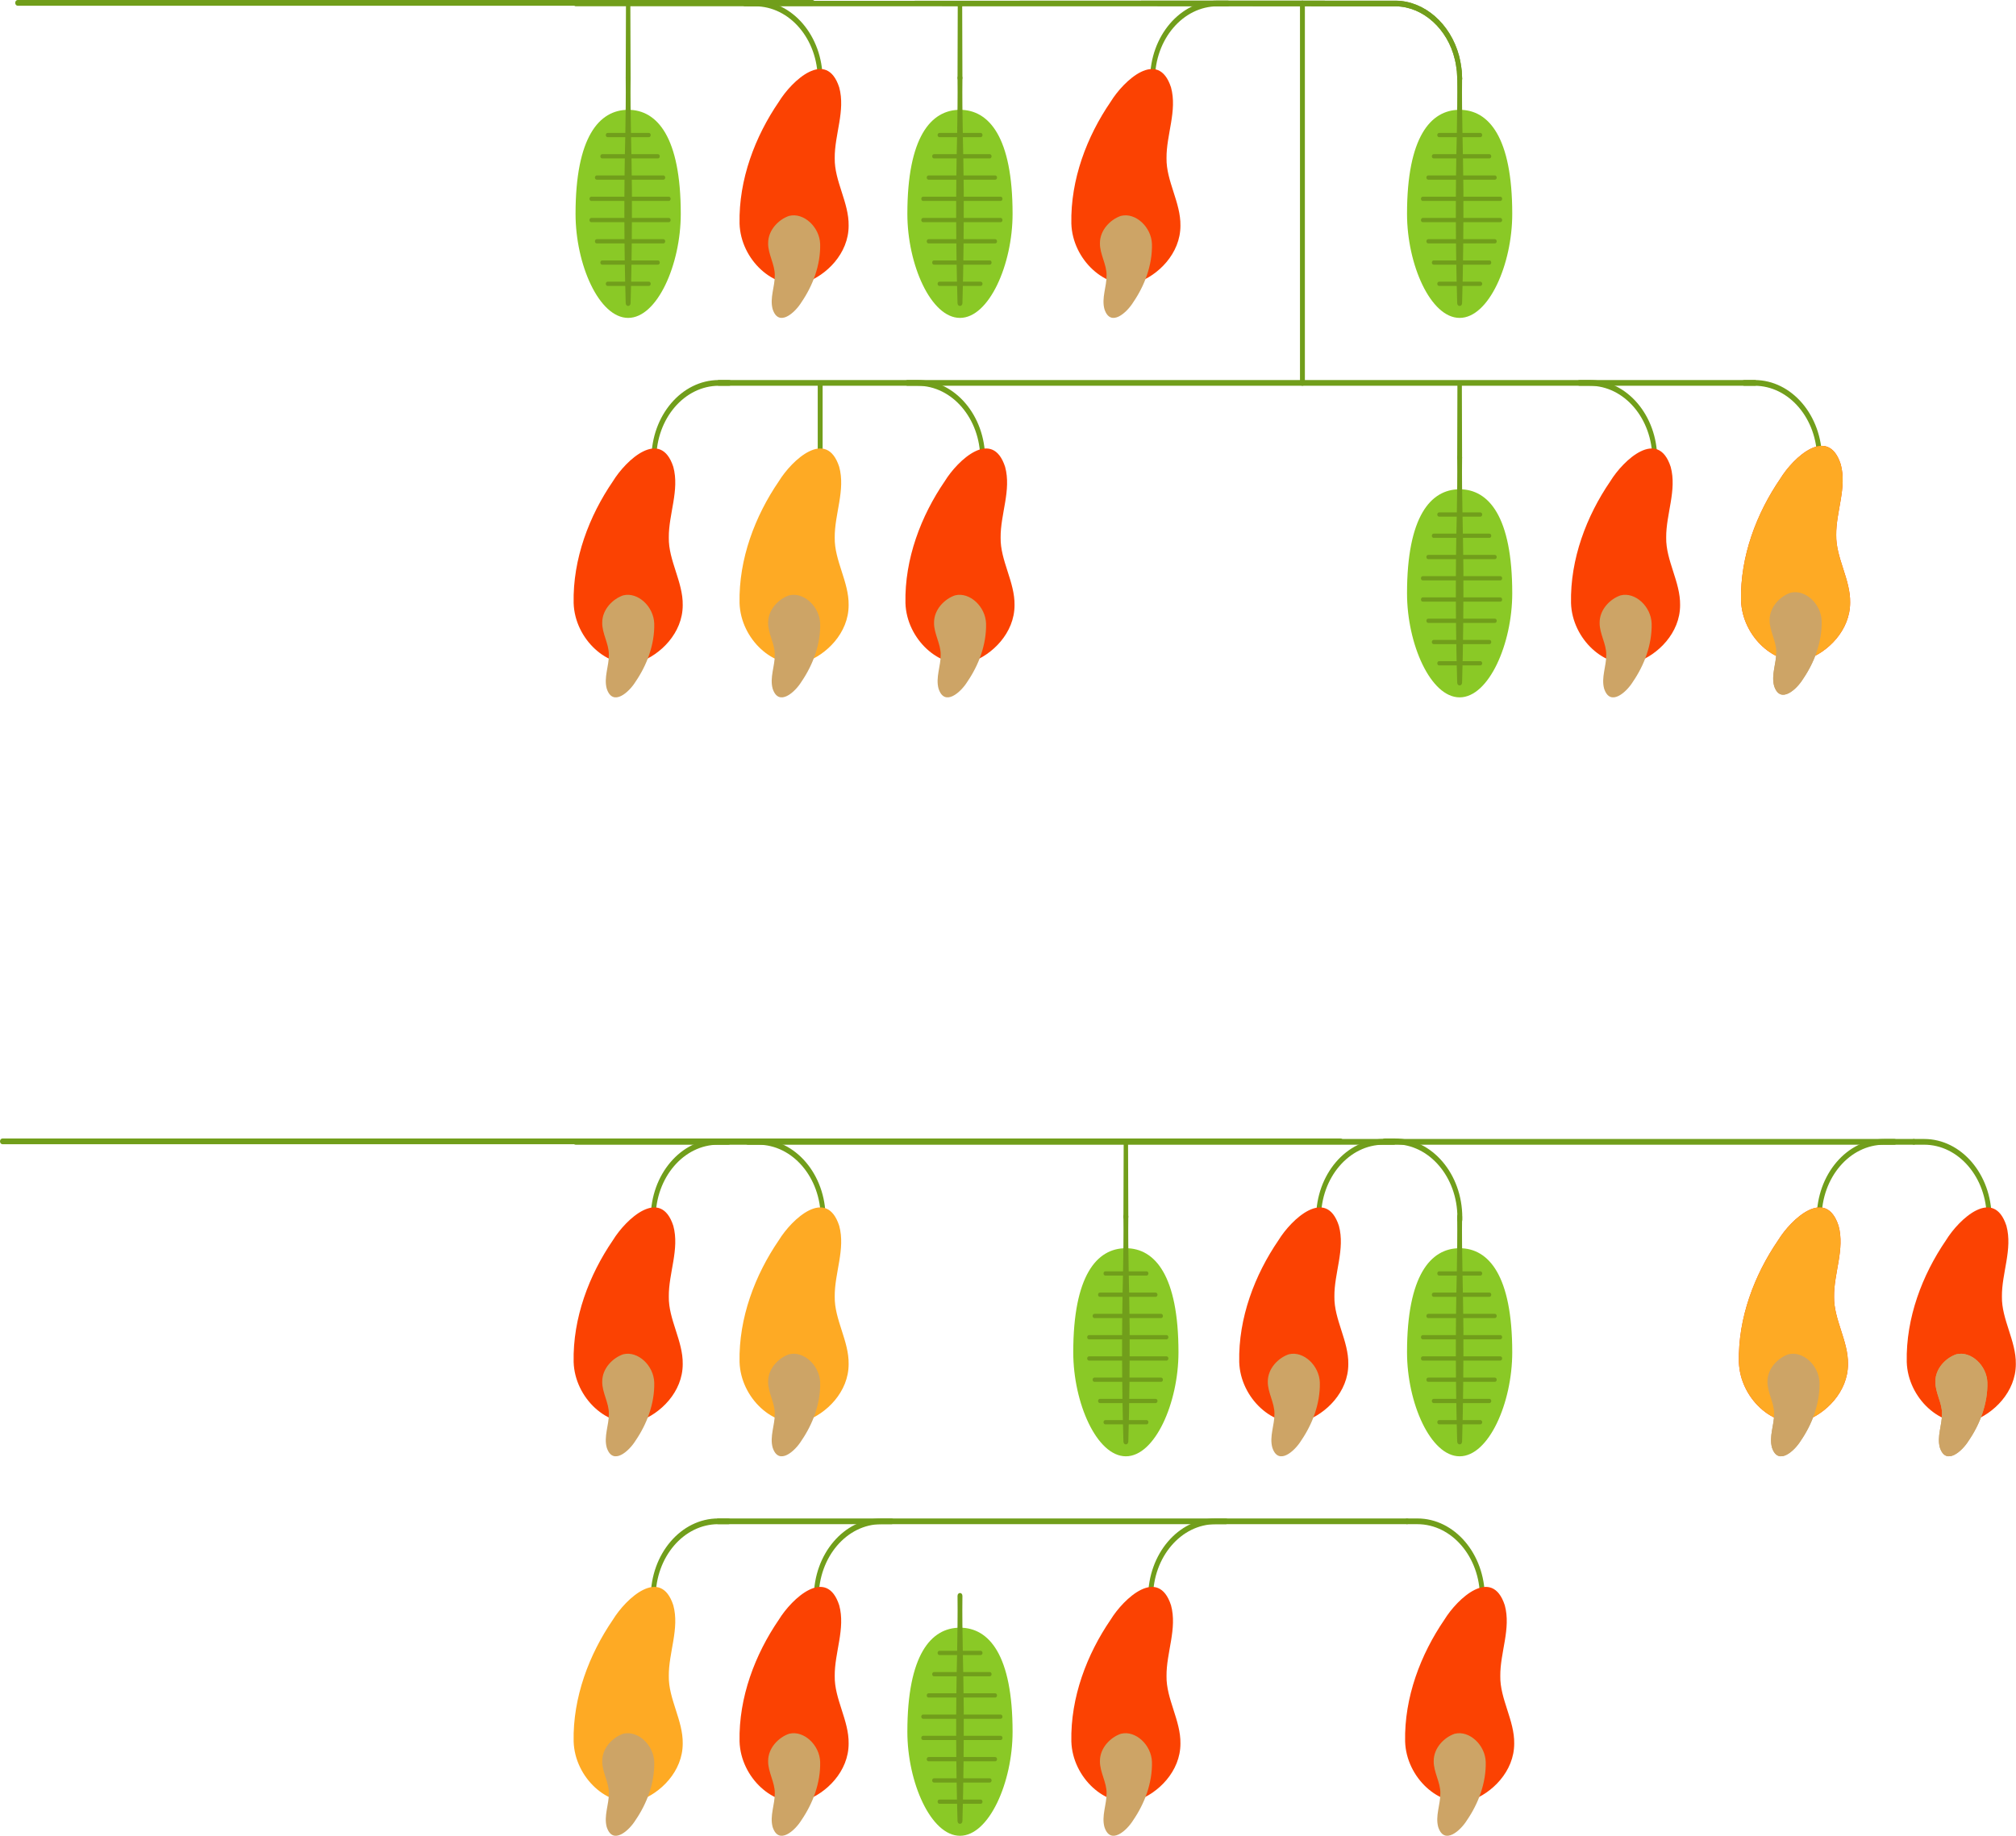 <svg viewBox="0 0 795 724" fill="none" xmlns="http://www.w3.org/2000/svg">
<path d="M226.964 0.348C314.038 0.385 464.984 0.19 550.514 0.272C561.8 0.416 572 9.414 575.37 21.998C575.871 24.001 576.193 25.823 576.424 27.894C576.534 28.979 576.527 30.138 576.591 31.23C576.161 31.268 577.556 31.305 575.633 31.335C573.704 31.305 575.093 31.268 574.662 31.238L574.656 31.14L574.649 30.936C574.585 30.025 574.604 29.046 574.508 28.143C574.328 26.659 574.083 24.882 573.71 23.444C570.9 11.41 561.138 2.622 550.482 2.501C465.517 2.366 313.279 2.441 226.964 2.366C226.488 2.366 226.103 1.914 226.103 1.357C226.103 0.8 226.488 0.348 226.964 0.348Z" fill="#719E1B"/>
<path d="M226.964 0.348C314.038 0.385 464.984 0.19 550.514 0.272C561.8 0.416 572 9.414 575.37 21.998C575.871 24.001 576.193 25.823 576.424 27.894C576.534 28.979 576.527 30.138 576.591 31.23C576.161 31.268 577.556 31.305 575.633 31.335C573.704 31.305 575.093 31.268 574.662 31.238L574.656 31.14L574.649 30.936C574.585 30.025 574.604 29.046 574.508 28.143C574.328 26.659 574.083 24.882 573.71 23.444C570.9 11.41 561.138 2.622 550.482 2.501C465.517 2.366 313.279 2.441 226.964 2.366C226.488 2.366 226.103 1.914 226.103 1.357C226.103 0.8 226.488 0.348 226.964 0.348Z" fill="#719E1B"/>
<path d="M692.052 152.139H283.486C282.952 152.139 282.521 151.634 282.521 151.009C282.521 150.384 282.952 149.88 283.486 149.88H692.052C692.586 149.88 693.017 150.384 693.017 151.009C693.017 151.634 692.586 152.139 692.052 152.139Z" fill="#719E1B"/>
<path d="M754.695 451.451H226.965C226.431 451.451 226 450.947 226 450.322C226 449.696 226.431 449.192 226.965 449.192H754.695C755.229 449.192 755.659 449.696 755.659 450.322C755.659 450.947 755.229 451.451 754.695 451.451Z" fill="#719E1B"/>
<path d="M528.695 451.259H0.965C0.431 451.259 0 450.755 0 450.13C0 449.505 0.431 449 0.965 449H528.695C529.229 449 529.659 449.505 529.659 450.13C529.659 450.755 529.229 451.259 528.695 451.259Z" fill="#719E1B"/>
<path d="M554.856 601.111H283.222C282.689 601.111 282.258 600.607 282.258 599.982C282.258 599.357 282.689 598.852 283.222 598.852H554.856C555.39 598.852 555.821 599.357 555.821 599.982C555.821 600.607 555.39 601.111 554.856 601.111Z" fill="#719E1B"/>
<path d="M248.572 1.357L248.675 30.741C248.662 32.217 246.772 32.239 246.746 30.748L246.849 1.357C246.868 0.046 248.553 0.024 248.572 1.357Z" fill="#719E1B"/>
<path d="M323.434 181.748C322.901 181.748 322.47 181.244 322.47 180.619V151.235C322.47 150.61 322.901 150.106 323.434 150.106C323.968 150.106 324.399 150.61 324.399 151.235V180.619C324.399 181.244 323.968 181.748 323.434 181.748Z" fill="#719E1B"/>
<path d="M379.434 1.357L379.524 30.741C379.511 32.217 377.62 32.239 377.595 30.748L377.685 1.357C377.704 0.024 379.408 0.009 379.434 1.357Z" fill="#719E1B"/>
<path d="M444.843 450.608L444.946 479.991C444.933 481.467 443.042 481.49 443.017 479.999L443.119 450.608C443.145 449.305 444.817 449.282 444.843 450.608Z" fill="#719E1B"/>
<path d="M513.607 152.139C513.073 152.139 512.643 151.634 512.643 151.009V1.357C512.643 0.732 513.073 0.227 513.607 0.227C514.141 0.227 514.572 0.732 514.572 1.357V151.009C514.572 151.634 514.141 152.139 513.607 152.139Z" fill="#719E1B"/>
<path d="M323.435 33.489C322.901 33.489 322.47 32.985 322.47 32.36V31.373C322.47 15.446 311.402 2.486 297.801 2.486H293.718C293.184 2.486 292.753 1.982 292.753 1.357C292.753 0.732 293.184 0.227 293.718 0.227H297.801C312.464 0.227 324.399 14.196 324.399 31.373V32.36C324.399 32.985 323.968 33.489 323.435 33.489Z" fill="#719E1B"/>
<path d="M387.523 183.142C386.99 183.142 386.559 182.637 386.559 182.012V181.026C386.559 165.099 375.491 152.139 361.89 152.139H357.806C357.273 152.139 356.842 151.634 356.842 151.009C356.842 150.384 357.273 149.88 357.806 149.88H361.89C376.552 149.88 388.488 163.849 388.488 181.026V182.012C388.488 182.637 388.057 183.142 387.523 183.142Z" fill="#719E1B"/>
<path d="M576.476 151.235L576.566 180.619C576.553 182.095 574.662 182.117 574.637 180.626L574.727 151.235C574.746 149.91 576.45 149.887 576.476 151.235Z" fill="#719E1B"/>
<path d="M652.553 183.142C652.019 183.142 651.588 182.637 651.588 182.012V181.025C651.588 165.099 640.521 152.139 626.919 152.139H622.836C622.302 152.139 621.871 151.634 621.871 151.009C621.871 150.384 622.302 149.88 622.836 149.88H626.919C641.582 149.88 653.517 163.849 653.517 181.025V182.012C653.517 182.637 653.087 183.142 652.553 183.142Z" fill="#719E1B"/>
<path d="M717.524 183.142C716.991 183.142 716.56 182.637 716.56 182.012V181.026C716.56 165.099 705.492 152.139 691.891 152.139H687.807C687.274 152.139 686.843 151.634 686.843 151.009C686.843 150.384 687.274 149.88 687.807 149.88H691.891C706.553 149.88 718.489 163.849 718.489 181.026V182.012C718.489 182.637 718.058 183.142 717.524 183.142Z" fill="#719E1B"/>
<path d="M784.412 482.454C783.878 482.454 783.448 481.949 783.448 481.324V480.338C783.448 464.411 772.38 451.451 758.779 451.451H754.695C754.161 451.451 753.73 450.947 753.73 450.322C753.73 449.696 754.161 449.192 754.695 449.192H758.779C773.441 449.192 785.377 463.161 785.377 480.338V481.324C785.377 481.949 784.946 482.454 784.412 482.454Z" fill="#719E1B"/>
<path d="M575.682 482.262C575.148 482.262 574.717 481.757 574.717 481.132V480.146C574.717 464.219 563.65 451.259 550.048 451.259H545.965C545.431 451.259 545 450.755 545 450.13C545 449.505 545.431 449 545.965 449H550.048C564.711 449 576.646 462.969 576.646 480.146V481.132C576.646 481.757 576.215 482.262 575.682 482.262Z" fill="#719E1B"/>
<path d="M717.396 482.454C716.863 482.454 716.432 481.949 716.432 481.324V480.338C716.432 463.168 728.361 449.192 743.03 449.192H747.113C747.647 449.192 748.078 449.696 748.078 450.322C748.078 450.947 747.647 451.451 747.113 451.451H743.03C729.428 451.451 718.361 464.411 718.361 480.338V481.324C718.361 481.949 717.93 482.454 717.396 482.454Z" fill="#719E1B"/>
<path d="M324.605 482.454C324.071 482.454 323.64 481.949 323.64 481.324V480.338C323.64 464.411 312.572 451.451 298.971 451.451H294.887C294.354 451.451 293.923 450.947 293.923 450.322C293.923 449.696 294.354 449.192 294.887 449.192H298.971C313.633 449.192 325.569 463.161 325.569 480.338V481.324C325.569 481.949 325.138 482.454 324.605 482.454Z" fill="#719E1B"/>
<path d="M584.566 632.114C584.033 632.114 583.602 631.609 583.602 630.984V629.998C583.602 614.071 572.534 601.111 558.933 601.111H554.849C554.316 601.111 553.885 600.607 553.885 599.982C553.885 599.357 554.316 598.852 554.849 598.852H558.933C573.595 598.852 585.531 612.821 585.531 629.998V630.984C585.531 631.609 585.1 632.114 584.566 632.114Z" fill="#719E1B"/>
<path d="M257.589 482.454C257.055 482.454 256.624 481.949 256.624 481.324V480.338C256.624 463.168 268.553 449.192 283.222 449.192H287.306C287.839 449.192 288.27 449.696 288.27 450.322C288.27 450.947 287.839 451.451 287.306 451.451H283.222C269.621 451.451 258.553 464.411 258.553 480.338V481.324C258.553 481.949 258.122 482.454 257.589 482.454Z" fill="#719E1B"/>
<path d="M257.589 632.114C257.055 632.114 256.624 631.609 256.624 630.984V629.998C256.624 612.829 268.553 598.852 283.222 598.852H287.306C287.839 598.852 288.27 599.357 288.27 599.982C288.27 600.607 287.839 601.111 287.306 601.111H283.222C269.621 601.111 258.553 614.071 258.553 629.998V630.984C258.553 631.609 258.122 632.114 257.589 632.114Z" fill="#719E1B"/>
<path d="M321.897 632.114C321.363 632.114 320.933 631.609 320.933 630.984V629.998C320.933 612.829 332.862 598.852 347.531 598.852H351.614C352.148 598.852 352.579 599.357 352.579 599.982C352.579 600.607 352.148 601.111 351.614 601.111H347.531C333.929 601.111 322.862 614.071 322.862 629.998V630.984C322.862 631.609 322.431 632.114 321.897 632.114Z" fill="#719E1B"/>
<path d="M453.73 632.114C453.196 632.114 452.766 631.609 452.766 630.984V629.998C452.766 612.829 464.695 598.852 479.364 598.852H483.447C483.981 598.852 484.412 599.357 484.412 599.982C484.412 600.607 483.981 601.111 483.447 601.111H479.364C465.762 601.111 454.695 614.071 454.695 629.998V630.984C454.695 631.609 454.264 632.114 453.73 632.114Z" fill="#719E1B"/>
<path d="M519.968 482.454C519.434 482.454 519.003 481.949 519.003 481.324V480.338C519.003 463.168 530.932 449.192 545.601 449.192H549.685C550.218 449.192 550.649 449.696 550.649 450.322C550.649 450.947 550.218 451.451 549.685 451.451H545.601C532 451.451 520.932 464.411 520.932 480.338V481.324C520.932 481.949 520.501 482.454 519.968 482.454Z" fill="#719E1B"/>
<path d="M454.496 33.489C453.962 33.489 453.531 32.985 453.531 32.36V31.373C453.531 14.204 465.461 0.227 480.129 0.227H484.213C484.747 0.227 485.178 0.732 485.178 1.357C485.178 1.982 484.747 2.486 484.213 2.486H480.129C466.528 2.486 455.461 15.446 455.461 31.373V32.36C455.461 32.985 455.03 33.489 454.496 33.489Z" fill="#719E1B"/>
<path d="M257.851 183.142C257.318 183.142 256.887 182.637 256.887 182.012V181.026C256.887 163.856 268.816 149.88 283.485 149.88H287.568C288.102 149.88 288.533 150.384 288.533 151.009C288.533 151.634 288.102 152.139 287.568 152.139H283.485C269.884 152.139 258.816 165.099 258.816 181.026V182.012C258.816 182.637 258.385 183.142 257.851 183.142Z" fill="#719E1B"/>
<path d="M268.457 84.342C268.457 104.313 259.171 125.375 247.711 125.375C236.251 125.375 226.965 104.313 226.965 84.342C226.965 54.085 236.251 43.309 247.711 43.309C259.171 43.309 268.457 54.085 268.457 84.342Z" fill="#8AC926"/>
<path d="M255.891 54.1H239.608C239.21 54.1 238.895 53.723 238.895 53.264C238.895 52.797 239.216 52.428 239.608 52.428H255.891C256.29 52.428 256.605 52.805 256.605 53.264C256.605 53.723 256.284 54.1 255.891 54.1Z" fill="#719E1B"/>
<path d="M259.466 62.481H237.46C237.061 62.481 236.746 62.105 236.746 61.645C236.746 61.178 237.068 60.809 237.46 60.809H259.466C259.865 60.809 260.18 61.186 260.18 61.645C260.18 62.105 259.865 62.481 259.466 62.481Z" fill="#719E1B"/>
<path d="M261.614 70.863H235.311C234.913 70.863 234.598 70.486 234.598 70.027C234.598 69.567 234.919 69.191 235.311 69.191H261.614C262.012 69.191 262.328 69.567 262.328 70.027C262.328 70.486 262.012 70.863 261.614 70.863Z" fill="#719E1B"/>
<path d="M263.762 79.244H233.164C232.765 79.244 232.45 78.867 232.45 78.408C232.45 77.941 232.772 77.572 233.164 77.572H263.762C264.161 77.572 264.476 77.949 264.476 78.408C264.476 78.867 264.154 79.244 263.762 79.244Z" fill="#719E1B"/>
<path d="M263.762 87.625H233.164C232.765 87.625 232.45 87.249 232.45 86.789C232.45 86.323 232.772 85.954 233.164 85.954H263.762C264.161 85.954 264.476 86.33 264.476 86.789C264.476 87.249 264.154 87.625 263.762 87.625Z" fill="#719E1B"/>
<path d="M261.614 95.999H235.311C234.913 95.999 234.598 95.623 234.598 95.163C234.598 94.696 234.919 94.328 235.311 94.328H261.614C262.012 94.328 262.328 94.704 262.328 95.163C262.328 95.63 262.012 95.999 261.614 95.999Z" fill="#719E1B"/>
<path d="M259.466 104.381H237.46C237.061 104.381 236.746 104.004 236.746 103.545C236.746 103.078 237.068 102.709 237.46 102.709H259.466C259.865 102.709 260.18 103.085 260.18 103.545C260.18 104.012 259.865 104.381 259.466 104.381Z" fill="#719E1B"/>
<path d="M255.891 112.762H239.608C239.21 112.762 238.895 112.385 238.895 111.926C238.895 111.459 239.216 111.09 239.608 111.09H255.891C256.29 111.09 256.605 111.467 256.605 111.926C256.605 112.393 256.284 112.762 255.891 112.762Z" fill="#719E1B"/>
<path d="M248.675 30.763C248.489 45.568 249.113 60.373 249.196 75.177C249.235 89.741 249.119 105.021 248.675 119.592C248.611 120.993 246.83 121.053 246.746 119.592C246.103 97.483 246.032 75.072 246.592 52.97C246.707 45.568 246.842 38.165 246.746 30.763C246.746 29.294 248.656 29.212 248.675 30.763Z" fill="#719E1B"/>
<path d="M399.306 84.342C399.306 104.313 390.02 125.375 378.56 125.375C367.101 125.375 357.814 104.313 357.814 84.342C357.814 54.085 367.101 43.309 378.56 43.309C390.02 43.309 399.306 54.085 399.306 84.342Z" fill="#8AC926"/>
<path d="M386.734 54.1H370.451C370.052 54.1 369.737 53.723 369.737 53.264C369.737 52.797 370.059 52.428 370.451 52.428H386.734C387.133 52.428 387.448 52.805 387.448 53.264C387.454 53.723 387.133 54.1 386.734 54.1Z" fill="#719E1B"/>
<path d="M390.316 62.481H368.31C367.911 62.481 367.596 62.105 367.596 61.645C367.596 61.178 367.917 60.809 368.31 60.809H390.316C390.715 60.809 391.03 61.186 391.03 61.645C391.03 62.105 390.708 62.481 390.316 62.481Z" fill="#719E1B"/>
<path d="M392.464 70.862H366.162C365.763 70.862 365.448 70.486 365.448 70.027C365.448 69.567 365.77 69.191 366.162 69.191H392.464C392.863 69.191 393.178 69.567 393.178 70.027C393.178 70.486 392.857 70.862 392.464 70.862Z" fill="#719E1B"/>
<path d="M394.611 79.244H364.013C363.614 79.244 363.299 78.867 363.299 78.408C363.299 77.941 363.62 77.572 364.013 77.572H394.611C395.009 77.572 395.325 77.949 395.325 78.408C395.325 78.867 395.003 79.244 394.611 79.244Z" fill="#719E1B"/>
<path d="M394.611 87.625H364.013C363.614 87.625 363.299 87.249 363.299 86.789C363.299 86.323 363.62 85.954 364.013 85.954H394.611C395.009 85.954 395.325 86.33 395.325 86.789C395.325 87.249 395.003 87.625 394.611 87.625Z" fill="#719E1B"/>
<path d="M392.464 95.999H366.162C365.763 95.999 365.448 95.623 365.448 95.163C365.448 94.696 365.77 94.327 366.162 94.327H392.464C392.863 94.327 393.178 94.704 393.178 95.163C393.178 95.63 392.857 95.999 392.464 95.999Z" fill="#719E1B"/>
<path d="M390.316 104.381H368.31C367.911 104.381 367.596 104.004 367.596 103.545C367.596 103.078 367.917 102.709 368.31 102.709H390.316C390.715 102.709 391.03 103.085 391.03 103.545C391.03 104.012 390.708 104.381 390.316 104.381Z" fill="#719E1B"/>
<path d="M386.734 112.762H370.451C370.052 112.762 369.737 112.385 369.737 111.926C369.737 111.459 370.059 111.09 370.451 111.09H386.734C387.133 111.09 387.448 111.467 387.448 111.926C387.454 112.393 387.133 112.762 386.734 112.762Z" fill="#719E1B"/>
<path d="M379.525 30.763C379.338 45.568 379.962 60.373 380.046 75.177C380.084 89.741 379.969 105.021 379.525 119.592C379.461 120.993 377.679 121.053 377.596 119.592C376.952 97.483 376.882 75.072 377.441 52.97C377.557 45.568 377.692 38.165 377.596 30.763C377.596 29.294 379.506 29.212 379.525 30.763Z" fill="#719E1B"/>
<path d="M596.347 84.342C596.347 104.313 587.061 125.375 575.601 125.375C564.142 125.375 554.855 104.313 554.855 84.342C554.855 54.085 564.142 43.309 575.601 43.309C587.061 43.309 596.347 54.085 596.347 84.342Z" fill="#8AC926"/>
<path d="M583.782 54.1H567.499C567.1 54.1 566.785 53.723 566.785 53.264C566.785 52.797 567.107 52.428 567.499 52.428H583.782C584.181 52.428 584.496 52.805 584.496 53.264C584.496 53.723 584.174 54.1 583.782 54.1Z" fill="#719E1B"/>
<path d="M587.357 62.481H565.351C564.952 62.481 564.637 62.105 564.637 61.645C564.637 61.178 564.958 60.809 565.351 60.809H587.357C587.756 60.809 588.071 61.186 588.071 61.645C588.071 62.105 587.756 62.481 587.357 62.481Z" fill="#719E1B"/>
<path d="M589.505 70.863H563.203C562.804 70.863 562.489 70.486 562.489 70.027C562.489 69.567 562.811 69.191 563.203 69.191H589.505C589.904 69.191 590.219 69.567 590.219 70.027C590.219 70.486 589.904 70.863 589.505 70.863Z" fill="#719E1B"/>
<path d="M591.654 79.244H561.056C560.657 79.244 560.342 78.867 560.342 78.408C560.342 77.941 560.663 77.572 561.056 77.572H591.654C592.052 77.572 592.368 77.949 592.368 78.408C592.368 78.867 592.046 79.244 591.654 79.244Z" fill="#719E1B"/>
<path d="M591.654 87.625H561.056C560.657 87.625 560.342 87.249 560.342 86.789C560.342 86.323 560.663 85.954 561.056 85.954H591.654C592.052 85.954 592.368 86.33 592.368 86.789C592.368 87.249 592.046 87.625 591.654 87.625Z" fill="#719E1B"/>
<path d="M589.505 95.999H563.203C562.804 95.999 562.489 95.623 562.489 95.163C562.489 94.696 562.811 94.328 563.203 94.328H589.505C589.904 94.328 590.219 94.704 590.219 95.163C590.219 95.63 589.904 95.999 589.505 95.999Z" fill="#719E1B"/>
<path d="M587.357 104.381H565.351C564.952 104.381 564.637 104.004 564.637 103.545C564.637 103.078 564.958 102.709 565.351 102.709H587.357C587.756 102.709 588.071 103.085 588.071 103.545C588.071 104.012 587.756 104.381 587.357 104.381Z" fill="#719E1B"/>
<path d="M583.782 112.762H567.499C567.1 112.762 566.785 112.385 566.785 111.926C566.785 111.459 567.107 111.09 567.499 111.09H583.782C584.181 111.09 584.496 111.467 584.496 111.926C584.496 112.393 584.174 112.762 583.782 112.762Z" fill="#719E1B"/>
<path d="M576.567 30.763C576.38 45.568 577.004 60.373 577.088 75.178C577.126 89.741 577.011 105.021 576.567 119.592C576.502 120.993 574.721 121.053 574.638 119.592C573.994 97.483 573.924 75.072 574.483 52.97C574.599 45.568 574.734 38.166 574.638 30.763C574.638 29.295 576.548 29.212 576.567 30.763Z" fill="#719E1B"/>
<path d="M596.347 233.995C596.347 253.965 587.061 275.028 575.601 275.028C564.142 275.028 554.855 253.965 554.855 233.995C554.855 203.737 564.142 192.961 575.601 192.961C587.061 192.961 596.347 203.737 596.347 233.995Z" fill="#8AC926"/>
<path d="M583.782 203.752H567.499C567.1 203.752 566.785 203.376 566.785 202.917C566.785 202.45 567.107 202.081 567.499 202.081H583.782C584.181 202.081 584.496 202.457 584.496 202.917C584.496 203.376 584.174 203.752 583.782 203.752Z" fill="#719E1B"/>
<path d="M587.357 212.134H565.351C564.952 212.134 564.637 211.757 564.637 211.298C564.637 210.839 564.958 210.462 565.351 210.462H587.357C587.756 210.462 588.071 210.839 588.071 211.298C588.071 211.757 587.756 212.134 587.357 212.134Z" fill="#719E1B"/>
<path d="M589.505 220.515H563.203C562.804 220.515 562.489 220.139 562.489 219.679C562.489 219.212 562.811 218.843 563.203 218.843H589.505C589.904 218.843 590.219 219.22 590.219 219.679C590.219 220.139 589.904 220.515 589.505 220.515Z" fill="#719E1B"/>
<path d="M591.654 228.896H561.056C560.657 228.896 560.342 228.52 560.342 228.061C560.342 227.594 560.663 227.225 561.056 227.225H591.654C592.052 227.225 592.368 227.601 592.368 228.061C592.368 228.52 592.046 228.896 591.654 228.896Z" fill="#719E1B"/>
<path d="M591.654 237.278H561.056C560.657 237.278 560.342 236.901 560.342 236.442C560.342 235.983 560.663 235.606 561.056 235.606H591.654C592.052 235.606 592.368 235.983 592.368 236.442C592.368 236.901 592.046 237.278 591.654 237.278Z" fill="#719E1B"/>
<path d="M589.505 245.659H563.203C562.804 245.659 562.489 245.283 562.489 244.823C562.489 244.357 562.811 243.988 563.203 243.988H589.505C589.904 243.988 590.219 244.364 590.219 244.823C590.219 245.283 589.904 245.659 589.505 245.659Z" fill="#719E1B"/>
<path d="M587.357 254.041H565.351C564.952 254.041 564.637 253.664 564.637 253.205C564.637 252.738 564.958 252.369 565.351 252.369H587.357C587.756 252.369 588.071 252.745 588.071 253.205C588.071 253.664 587.756 254.041 587.357 254.041Z" fill="#719E1B"/>
<path d="M583.782 262.422H567.499C567.1 262.422 566.785 262.045 566.785 261.586C566.785 261.127 567.107 260.75 567.499 260.75H583.782C584.181 260.75 584.496 261.127 584.496 261.586C584.496 262.045 584.174 262.422 583.782 262.422Z" fill="#719E1B"/>
<path d="M576.567 180.423C576.38 195.228 577.004 210.033 577.088 224.838C577.126 239.401 577.011 254.681 576.567 269.252C576.502 270.653 574.721 270.713 574.638 269.252C573.994 247.143 573.924 224.732 574.483 202.63C574.599 195.228 574.734 187.826 574.638 180.423C574.638 178.947 576.548 178.872 576.567 180.423Z" fill="#719E1B"/>
<path d="M596.347 533.307C596.347 553.278 587.061 574.34 575.601 574.34C564.142 574.34 554.855 553.278 554.855 533.307C554.855 503.05 564.142 492.274 575.601 492.274C587.061 492.274 596.347 503.05 596.347 533.307Z" fill="#8AC926"/>
<path d="M583.782 503.065H567.499C567.1 503.065 566.785 502.688 566.785 502.229C566.785 501.769 567.107 501.393 567.499 501.393H583.782C584.181 501.393 584.496 501.769 584.496 502.229C584.496 502.688 584.174 503.065 583.782 503.065Z" fill="#719E1B"/>
<path d="M587.357 511.446H565.351C564.952 511.446 564.637 511.07 564.637 510.61C564.637 510.151 564.958 509.774 565.351 509.774H587.357C587.756 509.774 588.071 510.151 588.071 510.61C588.071 511.07 587.756 511.446 587.357 511.446Z" fill="#719E1B"/>
<path d="M589.505 519.827H563.203C562.804 519.827 562.489 519.451 562.489 518.992C562.489 518.532 562.811 518.156 563.203 518.156H589.505C589.904 518.156 590.219 518.532 590.219 518.992C590.219 519.451 589.904 519.827 589.505 519.827Z" fill="#719E1B"/>
<path d="M591.654 528.209H561.056C560.657 528.209 560.342 527.832 560.342 527.373C560.342 526.914 560.663 526.537 561.056 526.537H591.654C592.052 526.537 592.368 526.914 592.368 527.373C592.368 527.832 592.046 528.209 591.654 528.209Z" fill="#719E1B"/>
<path d="M591.654 536.59H561.056C560.657 536.59 560.342 536.214 560.342 535.754C560.342 535.288 560.663 534.918 561.056 534.918H591.654C592.052 534.918 592.368 535.295 592.368 535.754C592.368 536.214 592.046 536.59 591.654 536.59Z" fill="#719E1B"/>
<path d="M589.505 544.972H563.203C562.804 544.972 562.489 544.595 562.489 544.136C562.489 543.676 562.811 543.3 563.203 543.3H589.505C589.904 543.3 590.219 543.676 590.219 544.136C590.219 544.595 589.904 544.972 589.505 544.972Z" fill="#719E1B"/>
<path d="M587.357 553.353H565.351C564.952 553.353 564.637 552.976 564.637 552.517C564.637 552.058 564.958 551.681 565.351 551.681H587.357C587.756 551.681 588.071 552.058 588.071 552.517C588.071 552.976 587.756 553.353 587.357 553.353Z" fill="#719E1B"/>
<path d="M583.782 561.734H567.499C567.1 561.734 566.785 561.358 566.785 560.898C566.785 560.432 567.107 560.063 567.499 560.063H583.782C584.181 560.063 584.496 560.439 584.496 560.898C584.496 561.358 584.174 561.734 583.782 561.734Z" fill="#719E1B"/>
<path d="M576.567 479.735C576.38 494.54 577.004 509.345 577.088 524.15C577.126 538.714 577.011 553.993 576.567 568.564C576.502 569.965 574.721 570.025 574.638 568.564C573.994 546.455 573.924 524.045 574.483 501.943C574.599 494.54 574.734 487.138 574.638 479.735C574.638 478.259 576.548 478.184 576.567 479.735Z" fill="#719E1B"/>
<path d="M464.727 533.307C464.727 553.278 455.441 574.34 443.981 574.34C432.522 574.34 423.235 553.278 423.235 533.307C423.235 503.05 432.522 492.274 443.981 492.274C455.441 492.274 464.727 503.05 464.727 533.307Z" fill="#8AC926"/>
<path d="M452.162 503.065H435.879C435.48 503.065 435.165 502.688 435.165 502.229C435.165 501.769 435.487 501.393 435.879 501.393H452.162C452.561 501.393 452.876 501.769 452.876 502.229C452.876 502.688 452.554 503.065 452.162 503.065Z" fill="#719E1B"/>
<path d="M455.737 511.446H433.73C433.332 511.446 433.017 511.07 433.017 510.61C433.017 510.151 433.338 509.774 433.73 509.774H455.737C456.136 509.774 456.451 510.151 456.451 510.61C456.451 511.07 456.136 511.446 455.737 511.446Z" fill="#719E1B"/>
<path d="M457.884 519.827H431.582C431.183 519.827 430.868 519.451 430.868 518.992C430.868 518.532 431.19 518.156 431.582 518.156H457.884C458.283 518.156 458.598 518.532 458.598 518.992C458.598 519.451 458.283 519.827 457.884 519.827Z" fill="#719E1B"/>
<path d="M460.033 528.209H429.435C429.036 528.209 428.721 527.832 428.721 527.373C428.721 526.914 429.042 526.537 429.435 526.537H460.033C460.431 526.537 460.746 526.914 460.746 527.373C460.746 527.832 460.431 528.209 460.033 528.209Z" fill="#719E1B"/>
<path d="M460.033 536.59H429.435C429.036 536.59 428.721 536.214 428.721 535.754C428.721 535.288 429.042 534.918 429.435 534.918H460.033C460.431 534.918 460.746 535.295 460.746 535.754C460.746 536.214 460.431 536.59 460.033 536.59Z" fill="#719E1B"/>
<path d="M457.884 544.972H431.582C431.183 544.972 430.868 544.595 430.868 544.136C430.868 543.676 431.19 543.3 431.582 543.3H457.884C458.283 543.3 458.598 543.676 458.598 544.136C458.598 544.595 458.283 544.972 457.884 544.972Z" fill="#719E1B"/>
<path d="M455.737 553.353H433.73C433.332 553.353 433.017 552.976 433.017 552.517C433.017 552.058 433.338 551.681 433.73 551.681H455.737C456.136 551.681 456.451 552.058 456.451 552.517C456.451 552.976 456.136 553.353 455.737 553.353Z" fill="#719E1B"/>
<path d="M452.162 561.734H435.879C435.48 561.734 435.165 561.358 435.165 560.898C435.165 560.432 435.487 560.063 435.879 560.063H452.162C452.561 560.063 452.876 560.439 452.876 560.898C452.876 561.358 452.554 561.734 452.162 561.734Z" fill="#719E1B"/>
<path d="M444.947 479.735C444.76 494.54 445.384 509.345 445.468 524.15C445.506 538.714 445.39 553.993 444.947 568.564C444.882 569.965 443.101 570.025 443.017 568.564C442.374 546.455 442.304 524.045 442.863 501.943C442.979 494.54 443.114 487.138 443.017 479.735C443.024 478.259 444.927 478.184 444.947 479.735Z" fill="#719E1B"/>
<path d="M399.306 682.967C399.306 702.937 390.02 724 378.56 724C367.101 724 357.814 702.937 357.814 682.967C357.814 652.709 367.101 641.933 378.56 641.933C390.02 641.933 399.306 652.709 399.306 682.967Z" fill="#8AC926"/>
<path d="M386.734 652.724H370.451C370.052 652.724 369.737 652.348 369.737 651.889C369.737 651.422 370.059 651.053 370.451 651.053H386.734C387.133 651.053 387.448 651.429 387.448 651.889C387.454 652.348 387.133 652.724 386.734 652.724Z" fill="#719E1B"/>
<path d="M390.316 661.098H368.31C367.911 661.098 367.596 660.722 367.596 660.262C367.596 659.803 367.917 659.426 368.31 659.426H390.316C390.715 659.426 391.03 659.803 391.03 660.262C391.03 660.722 390.708 661.098 390.316 661.098Z" fill="#719E1B"/>
<path d="M392.464 669.48H366.162C365.763 669.48 365.448 669.103 365.448 668.644C365.448 668.184 365.77 667.808 366.162 667.808H392.464C392.863 667.808 393.178 668.184 393.178 668.644C393.178 669.103 392.857 669.48 392.464 669.48Z" fill="#719E1B"/>
<path d="M394.611 677.861H364.013C363.614 677.861 363.299 677.484 363.299 677.025C363.299 676.558 363.62 676.189 364.013 676.189H394.611C395.009 676.189 395.325 676.566 395.325 677.025C395.325 677.492 395.003 677.861 394.611 677.861Z" fill="#719E1B"/>
<path d="M394.611 686.242H364.013C363.614 686.242 363.299 685.866 363.299 685.407C363.299 684.947 363.62 684.571 364.013 684.571H394.611C395.009 684.571 395.325 684.947 395.325 685.407C395.325 685.866 395.003 686.242 394.611 686.242Z" fill="#719E1B"/>
<path d="M392.464 694.624H366.162C365.763 694.624 365.448 694.247 365.448 693.788C365.448 693.329 365.77 692.952 366.162 692.952H392.464C392.863 692.952 393.178 693.329 393.178 693.788C393.178 694.247 392.857 694.624 392.464 694.624Z" fill="#719E1B"/>
<path d="M390.316 703.005H368.31C367.911 703.005 367.596 702.629 367.596 702.169C367.596 701.71 367.917 701.333 368.31 701.333H390.316C390.715 701.333 391.03 701.71 391.03 702.169C391.03 702.629 390.708 703.005 390.316 703.005Z" fill="#719E1B"/>
<path d="M386.734 711.386H370.451C370.052 711.386 369.737 711.01 369.737 710.551C369.737 710.091 370.059 709.715 370.451 709.715H386.734C387.133 709.715 387.448 710.091 387.448 710.551C387.448 711.01 387.133 711.386 386.734 711.386Z" fill="#719E1B"/>
<path d="M379.525 629.388C379.338 644.192 379.962 658.997 380.046 673.802C380.084 688.366 379.969 703.645 379.525 718.217C379.461 719.617 377.679 719.678 377.596 718.217C376.952 696.107 376.882 673.697 377.441 651.595C377.557 644.192 377.692 636.79 377.596 629.388C377.596 627.919 379.506 627.836 379.525 629.388Z" fill="#719E1B"/>
<path d="M317.447 111.52C325.807 108.651 334.676 100.028 334.656 88.989C334.811 79.929 329.01 71.367 329.171 62.406C329.068 53.129 333.46 43.663 330.939 34.461C325.936 19.076 312.303 31.704 307.106 40.184C297.801 53.776 291.267 70.765 291.64 88.205C292.09 102.453 305.235 114.456 317.061 111.633L317.447 111.52Z" fill="#FB4202"/>
<path d="M311.119 85.163C307.131 86.534 302.9 90.645 302.913 95.909C302.836 100.231 305.607 104.313 305.53 108.59C305.582 113.018 303.485 117.529 304.688 121.919C307.073 129.254 313.575 123.237 316.051 119.193C320.488 112.709 323.607 104.607 323.427 96.293C323.215 89.501 316.945 83.77 311.299 85.118L311.119 85.163Z" fill="#CDA466"/>
<path d="M448.29 111.52C456.65 108.651 465.518 100.028 465.499 88.989C465.653 79.929 459.853 71.367 460.014 62.406C459.911 53.129 464.303 43.663 461.782 34.461C456.779 19.076 443.145 31.704 437.949 40.184C428.644 53.776 422.11 70.765 422.483 88.205C422.933 102.453 436.078 114.456 447.904 111.633L448.29 111.52Z" fill="#FB4202"/>
<path d="M441.961 85.163C437.974 86.534 433.743 90.645 433.755 95.909C433.678 100.231 436.45 104.313 436.373 108.59C436.424 113.018 434.328 117.529 435.53 121.919C437.916 129.254 444.418 123.237 446.894 119.193C451.331 112.709 454.45 104.607 454.27 96.293C454.058 89.501 447.788 83.77 442.141 85.118L441.961 85.163Z" fill="#CDA466"/>
<path d="M320.444 2.259H6.965C6.431 2.259 6 1.755 6 1.13C6 0.505 6.431 0 6.965 0H320.444C320.978 0 321.408 0.505 321.408 1.13C321.408 1.755 320.978 2.259 320.444 2.259Z" fill="#719E1B"/>
<path d="M645.332 261.172C653.692 258.303 662.56 249.68 662.541 238.641C662.695 229.582 656.895 221.02 657.056 212.058C656.953 202.781 661.345 193.315 658.824 184.113C653.821 168.728 640.187 181.357 634.991 189.836C625.686 203.429 619.152 220.417 619.525 237.858C619.975 252.105 633.12 264.109 644.946 261.285L645.332 261.172Z" fill="#FB4202"/>
<path d="M639.01 234.823C635.023 236.193 630.791 240.305 630.804 245.569C630.727 249.891 633.499 253.973 633.422 258.25C633.473 262.678 631.377 267.189 632.579 271.579C634.965 278.914 641.467 272.897 643.943 268.853C648.38 262.369 651.499 254.267 651.319 245.953C651.107 239.16 644.837 233.43 639.19 234.778L639.01 234.823Z" fill="#CDA466"/>
<path d="M317.447 261.172C325.807 258.303 334.676 249.68 334.656 238.641C334.811 229.582 329.01 221.02 329.171 212.058C329.068 202.781 333.46 193.315 330.939 184.113C325.936 168.728 312.303 181.357 307.106 189.836C297.801 203.429 291.267 220.417 291.64 237.858C292.09 252.105 305.235 264.109 317.061 261.285L317.447 261.172Z" fill="#FEAA24"/>
<path d="M311.119 234.823C307.131 236.194 302.9 240.305 302.913 245.569C302.836 249.891 305.607 253.973 305.53 258.25C305.582 262.678 303.485 267.189 304.688 271.579C307.073 278.914 313.575 272.897 316.051 268.853C320.488 262.369 323.607 254.267 323.427 245.953C323.215 239.161 316.945 233.43 311.299 234.778L311.119 234.823Z" fill="#CDA466"/>
<path d="M382.868 261.172C391.228 258.303 400.096 249.68 400.077 238.641C400.232 229.582 394.431 221.02 394.592 212.058C394.489 202.781 398.881 193.315 396.36 184.113C391.357 168.728 377.723 181.357 372.527 189.836C363.222 203.429 356.688 220.417 357.061 237.858C357.511 252.105 370.656 264.109 382.482 261.285L382.868 261.172Z" fill="#FB4202"/>
<path d="M376.54 234.823C372.553 236.194 368.322 240.305 368.335 245.569C368.257 249.891 371.029 253.973 370.952 258.25C371.003 262.678 368.907 267.189 370.11 271.579C372.495 278.914 378.997 272.897 381.473 268.853C385.91 262.369 389.029 254.267 388.849 245.953C388.637 239.161 382.367 233.43 376.72 234.778L376.54 234.823Z" fill="#CDA466"/>
<path d="M252.02 261.172C260.38 258.303 269.248 249.68 269.229 238.641C269.383 229.582 263.582 221.02 263.743 212.058C263.64 202.781 268.032 193.315 265.512 184.113C260.508 168.728 246.875 181.357 241.679 189.836C232.373 203.429 225.839 220.417 226.212 237.858C226.663 252.105 239.807 264.109 251.634 261.285L252.02 261.172Z" fill="#FB4202"/>
<path d="M245.691 234.823C241.704 236.194 237.472 240.305 237.485 245.569C237.408 249.891 240.18 253.973 240.102 258.25C240.154 262.678 238.057 267.189 239.26 271.579C241.646 278.914 248.147 272.897 250.623 268.853C255.061 262.369 258.18 254.267 257.999 245.953C257.787 239.161 251.517 233.43 245.871 234.778L245.691 234.823Z" fill="#CDA466"/>
<path d="M252.02 560.484C260.38 557.615 269.248 548.993 269.229 537.953C269.383 528.894 263.582 520.332 263.743 511.371C263.64 502.093 268.032 492.628 265.512 483.425C260.508 468.041 246.875 480.669 241.679 489.148C232.373 502.741 225.839 519.73 226.212 537.17C226.663 551.418 239.807 563.421 251.634 560.597L252.02 560.484Z" fill="#FB4202"/>
<path d="M245.691 534.135C241.704 535.506 237.472 539.617 237.485 544.881C237.408 549.204 240.18 553.285 240.102 557.562C240.154 561.99 238.057 566.501 239.26 570.891C241.646 578.226 248.147 572.209 250.623 568.165C255.061 561.682 258.18 553.579 257.999 545.265C257.787 538.473 251.517 532.742 245.871 534.09L245.691 534.135Z" fill="#CDA466"/>
<path d="M712.381 260.131C720.741 257.261 729.609 248.639 729.59 237.599C729.744 228.54 723.944 219.978 724.104 211.017C724.001 201.74 728.394 192.274 725.873 183.072C720.87 167.687 707.236 180.315 702.04 188.795C692.735 202.387 686.201 219.376 686.574 236.816C687.024 251.064 700.169 263.067 711.995 260.244L712.381 260.131Z" fill="#FB4202"/>
<path d="M706.053 233.782C702.066 235.152 697.834 239.264 697.847 244.528C697.77 248.85 700.542 252.932 700.465 257.209C700.516 261.637 698.42 266.148 699.622 270.538C702.008 277.872 708.51 271.856 710.986 267.812C715.423 261.328 718.542 253.225 718.362 244.912C718.15 238.119 711.879 232.389 706.233 233.737L706.053 233.782Z" fill="#CDA466"/>
<path d="M712.381 260.131C720.741 257.261 729.609 248.639 729.59 237.599C729.744 228.54 723.944 219.978 724.104 211.017C724.001 201.74 728.394 192.274 725.873 183.072C720.87 167.687 707.236 180.315 702.04 188.795C692.735 202.387 686.201 219.376 686.574 236.816C687.024 251.064 700.169 263.067 711.995 260.244L712.381 260.131Z" fill="#FEAA24"/>
<path d="M706.053 233.782C702.066 235.152 697.834 239.264 697.847 244.528C697.77 248.85 700.542 252.932 700.465 257.209C700.516 261.637 698.42 266.148 699.622 270.538C702.008 277.872 708.51 271.856 710.986 267.812C715.423 261.328 718.542 253.225 718.362 244.912C718.15 238.119 711.879 232.389 706.233 233.737L706.053 233.782Z" fill="#CDA466"/>
<path d="M317.447 560.484C325.807 557.615 334.676 548.993 334.656 537.953C334.811 528.894 329.01 520.332 329.171 511.371C329.068 502.093 333.46 492.628 330.939 483.425C325.936 468.041 312.303 480.669 307.106 489.149C297.801 502.741 291.267 519.73 291.64 537.17C292.09 551.418 305.235 563.421 317.061 560.597L317.447 560.484Z" fill="#FEAA24"/>
<path d="M311.119 534.135C307.131 535.506 302.9 539.617 302.913 544.881C302.836 549.204 305.607 553.285 305.53 557.562C305.582 561.99 303.485 566.501 304.688 570.891C307.073 578.226 313.575 572.209 316.051 568.165C320.488 561.682 323.607 553.579 323.427 545.265C323.215 538.473 316.945 532.742 311.299 534.09L311.119 534.135Z" fill="#CDA466"/>
<path d="M514.489 560.484C522.849 557.615 531.718 548.993 531.698 537.953C531.853 528.894 526.052 520.332 526.213 511.371C526.11 502.093 530.502 492.628 527.981 483.425C522.978 468.041 509.345 480.669 504.148 489.149C494.843 502.741 488.309 519.73 488.682 537.17C489.132 551.418 502.277 563.421 514.103 560.597L514.489 560.484Z" fill="#FB4202"/>
<path d="M508.161 534.135C504.173 535.506 499.942 539.617 499.955 544.881C499.878 549.204 502.649 553.285 502.572 557.562C502.624 561.99 500.527 566.501 501.73 570.891C504.115 578.226 510.617 572.209 513.093 568.165C517.53 561.682 520.649 553.579 520.469 545.265C520.257 538.473 513.987 532.742 508.341 534.09L508.161 534.135Z" fill="#CDA466"/>
<path d="M777.724 560.484C786.084 557.615 794.952 548.993 794.933 537.953C795.087 528.894 789.286 520.332 789.447 511.371C789.344 502.093 793.737 492.628 791.216 483.425C786.212 468.041 772.579 480.669 767.383 489.149C758.077 502.741 751.544 519.73 751.917 537.17C752.367 551.418 765.511 563.421 777.338 560.597L777.724 560.484Z" fill="#FB4202"/>
<path d="M771.403 534.135C767.416 535.506 763.184 539.617 763.197 544.881C763.12 549.204 765.891 553.285 765.814 557.562C765.866 561.99 763.769 566.501 764.972 570.891C767.358 578.226 773.859 572.209 776.335 568.165C780.772 561.682 783.891 553.579 783.711 545.265C783.499 538.473 777.229 532.742 771.583 534.09L771.403 534.135Z" fill="#CDA466"/>
<path d="M771.403 534.135C767.416 535.506 763.184 539.617 763.197 544.881C763.12 549.204 765.891 553.285 765.814 557.562C765.866 561.99 763.769 566.501 764.972 570.891C767.358 578.226 773.859 572.209 776.335 568.165C780.772 561.682 783.891 553.579 783.711 545.265C783.499 538.473 777.229 532.742 771.583 534.09L771.403 534.135Z" fill="#CDA466"/>
<path d="M711.531 560.484C719.891 557.615 728.76 548.993 728.74 537.953C728.895 528.894 723.094 520.332 723.255 511.371C723.152 502.093 727.544 492.628 725.023 483.425C720.02 468.041 706.387 480.669 701.19 489.149C691.885 502.741 685.351 519.73 685.724 537.17C686.174 551.418 699.319 563.421 711.145 560.597L711.531 560.484Z" fill="#FB4202"/>
<path d="M705.202 534.135C701.215 535.506 696.984 539.617 696.997 544.881C696.92 549.204 699.691 553.285 699.614 557.562C699.665 561.99 697.569 566.501 698.772 570.891C701.157 578.226 707.659 572.209 710.135 568.165C714.572 561.682 717.691 553.579 717.511 545.265C717.299 538.473 711.029 532.742 705.383 534.09L705.202 534.135Z" fill="#CDA466"/>
<path d="M711.531 560.484C719.891 557.615 728.76 548.993 728.74 537.953C728.895 528.894 723.094 520.332 723.255 511.371C723.152 502.093 727.544 492.628 725.023 483.425C720.02 468.041 706.387 480.669 701.19 489.149C691.885 502.741 685.351 519.73 685.724 537.17C686.174 551.418 699.319 563.421 711.145 560.597L711.531 560.484Z" fill="#FEAA24"/>
<path d="M705.202 534.135C701.215 535.506 696.984 539.617 696.997 544.881C696.92 549.204 699.691 553.285 699.614 557.562C699.665 561.99 697.569 566.501 698.772 570.891C701.157 578.226 707.659 572.209 710.135 568.165C714.572 561.682 717.691 553.579 717.511 545.265C717.299 538.473 711.029 532.742 705.383 534.09L705.202 534.135Z" fill="#CDA466"/>
<path d="M317.447 710.144C325.807 707.275 334.676 698.653 334.656 687.613C334.811 678.554 329.01 669.992 329.171 661.031C329.068 651.753 333.46 642.288 330.939 633.085C325.936 617.701 312.303 630.329 307.106 638.809C297.801 652.401 291.267 669.39 291.64 686.83C292.09 701.078 305.235 713.081 317.061 710.257L317.447 710.144Z" fill="#FB4202"/>
<path d="M311.119 683.788C307.131 685.158 302.9 689.27 302.913 694.534C302.836 698.856 305.607 702.938 305.53 707.215C305.582 711.643 303.485 716.154 304.688 720.544C307.073 727.878 313.575 721.862 316.051 717.818C320.488 711.334 323.607 703.231 323.427 694.918C323.215 688.125 316.945 682.395 311.299 683.743L311.119 683.788Z" fill="#CDA466"/>
<path d="M448.29 710.144C456.65 707.275 465.518 698.653 465.499 687.613C465.653 678.554 459.853 669.992 460.014 661.031C459.911 651.753 464.303 642.288 461.782 633.085C456.779 617.701 443.145 630.329 437.949 638.809C428.644 652.401 422.11 669.39 422.483 686.83C422.933 701.078 436.078 713.081 447.904 710.257L448.29 710.144Z" fill="#FB4202"/>
<path d="M441.961 683.788C437.974 685.158 433.743 689.27 433.755 694.534C433.678 698.856 436.45 702.938 436.373 707.215C436.424 711.643 434.328 716.154 435.53 720.544C437.916 727.878 444.418 721.862 446.894 717.818C451.331 711.334 454.45 703.231 454.27 694.918C454.058 688.125 447.788 682.395 442.141 683.743L441.961 683.788Z" fill="#CDA466"/>
<path d="M579.91 710.144C588.27 707.275 597.138 698.653 597.119 687.613C597.274 678.554 591.473 669.992 591.634 661.031C591.531 651.753 595.923 642.288 593.402 633.085C588.399 617.701 574.765 630.329 569.569 638.809C560.264 652.401 553.73 669.39 554.103 686.83C554.553 701.078 567.698 713.081 579.524 710.257L579.91 710.144Z" fill="#FB4202"/>
<path d="M573.582 683.788C569.595 685.158 565.364 689.27 565.377 694.534C565.299 698.856 568.071 702.938 567.994 707.215C568.045 711.643 565.949 716.154 567.152 720.544C569.537 727.878 576.039 721.862 578.515 717.818C582.952 711.334 586.071 703.231 585.891 694.918C585.679 688.125 579.409 682.395 573.762 683.743L573.582 683.788Z" fill="#CDA466"/>
<path d="M252.02 710.144C260.38 707.275 269.248 698.653 269.229 687.613C269.383 678.554 263.582 669.992 263.743 661.031C263.64 651.753 268.032 642.288 265.512 633.085C260.508 617.701 246.875 630.329 241.679 638.809C232.373 652.401 225.839 669.39 226.212 686.83C226.663 701.078 239.807 713.081 251.634 710.257L252.02 710.144Z" fill="#FEAA24"/>
<path d="M245.691 683.788C241.704 685.158 237.472 689.27 237.485 694.534C237.408 698.856 240.18 702.938 240.102 707.215C240.154 711.643 238.057 716.154 239.26 720.544C241.646 727.878 248.147 721.862 250.623 717.818C255.061 711.334 258.18 703.231 257.999 694.918C257.787 688.125 251.517 682.395 245.871 683.743L245.691 683.788Z" fill="#CDA466"/>
</svg>

